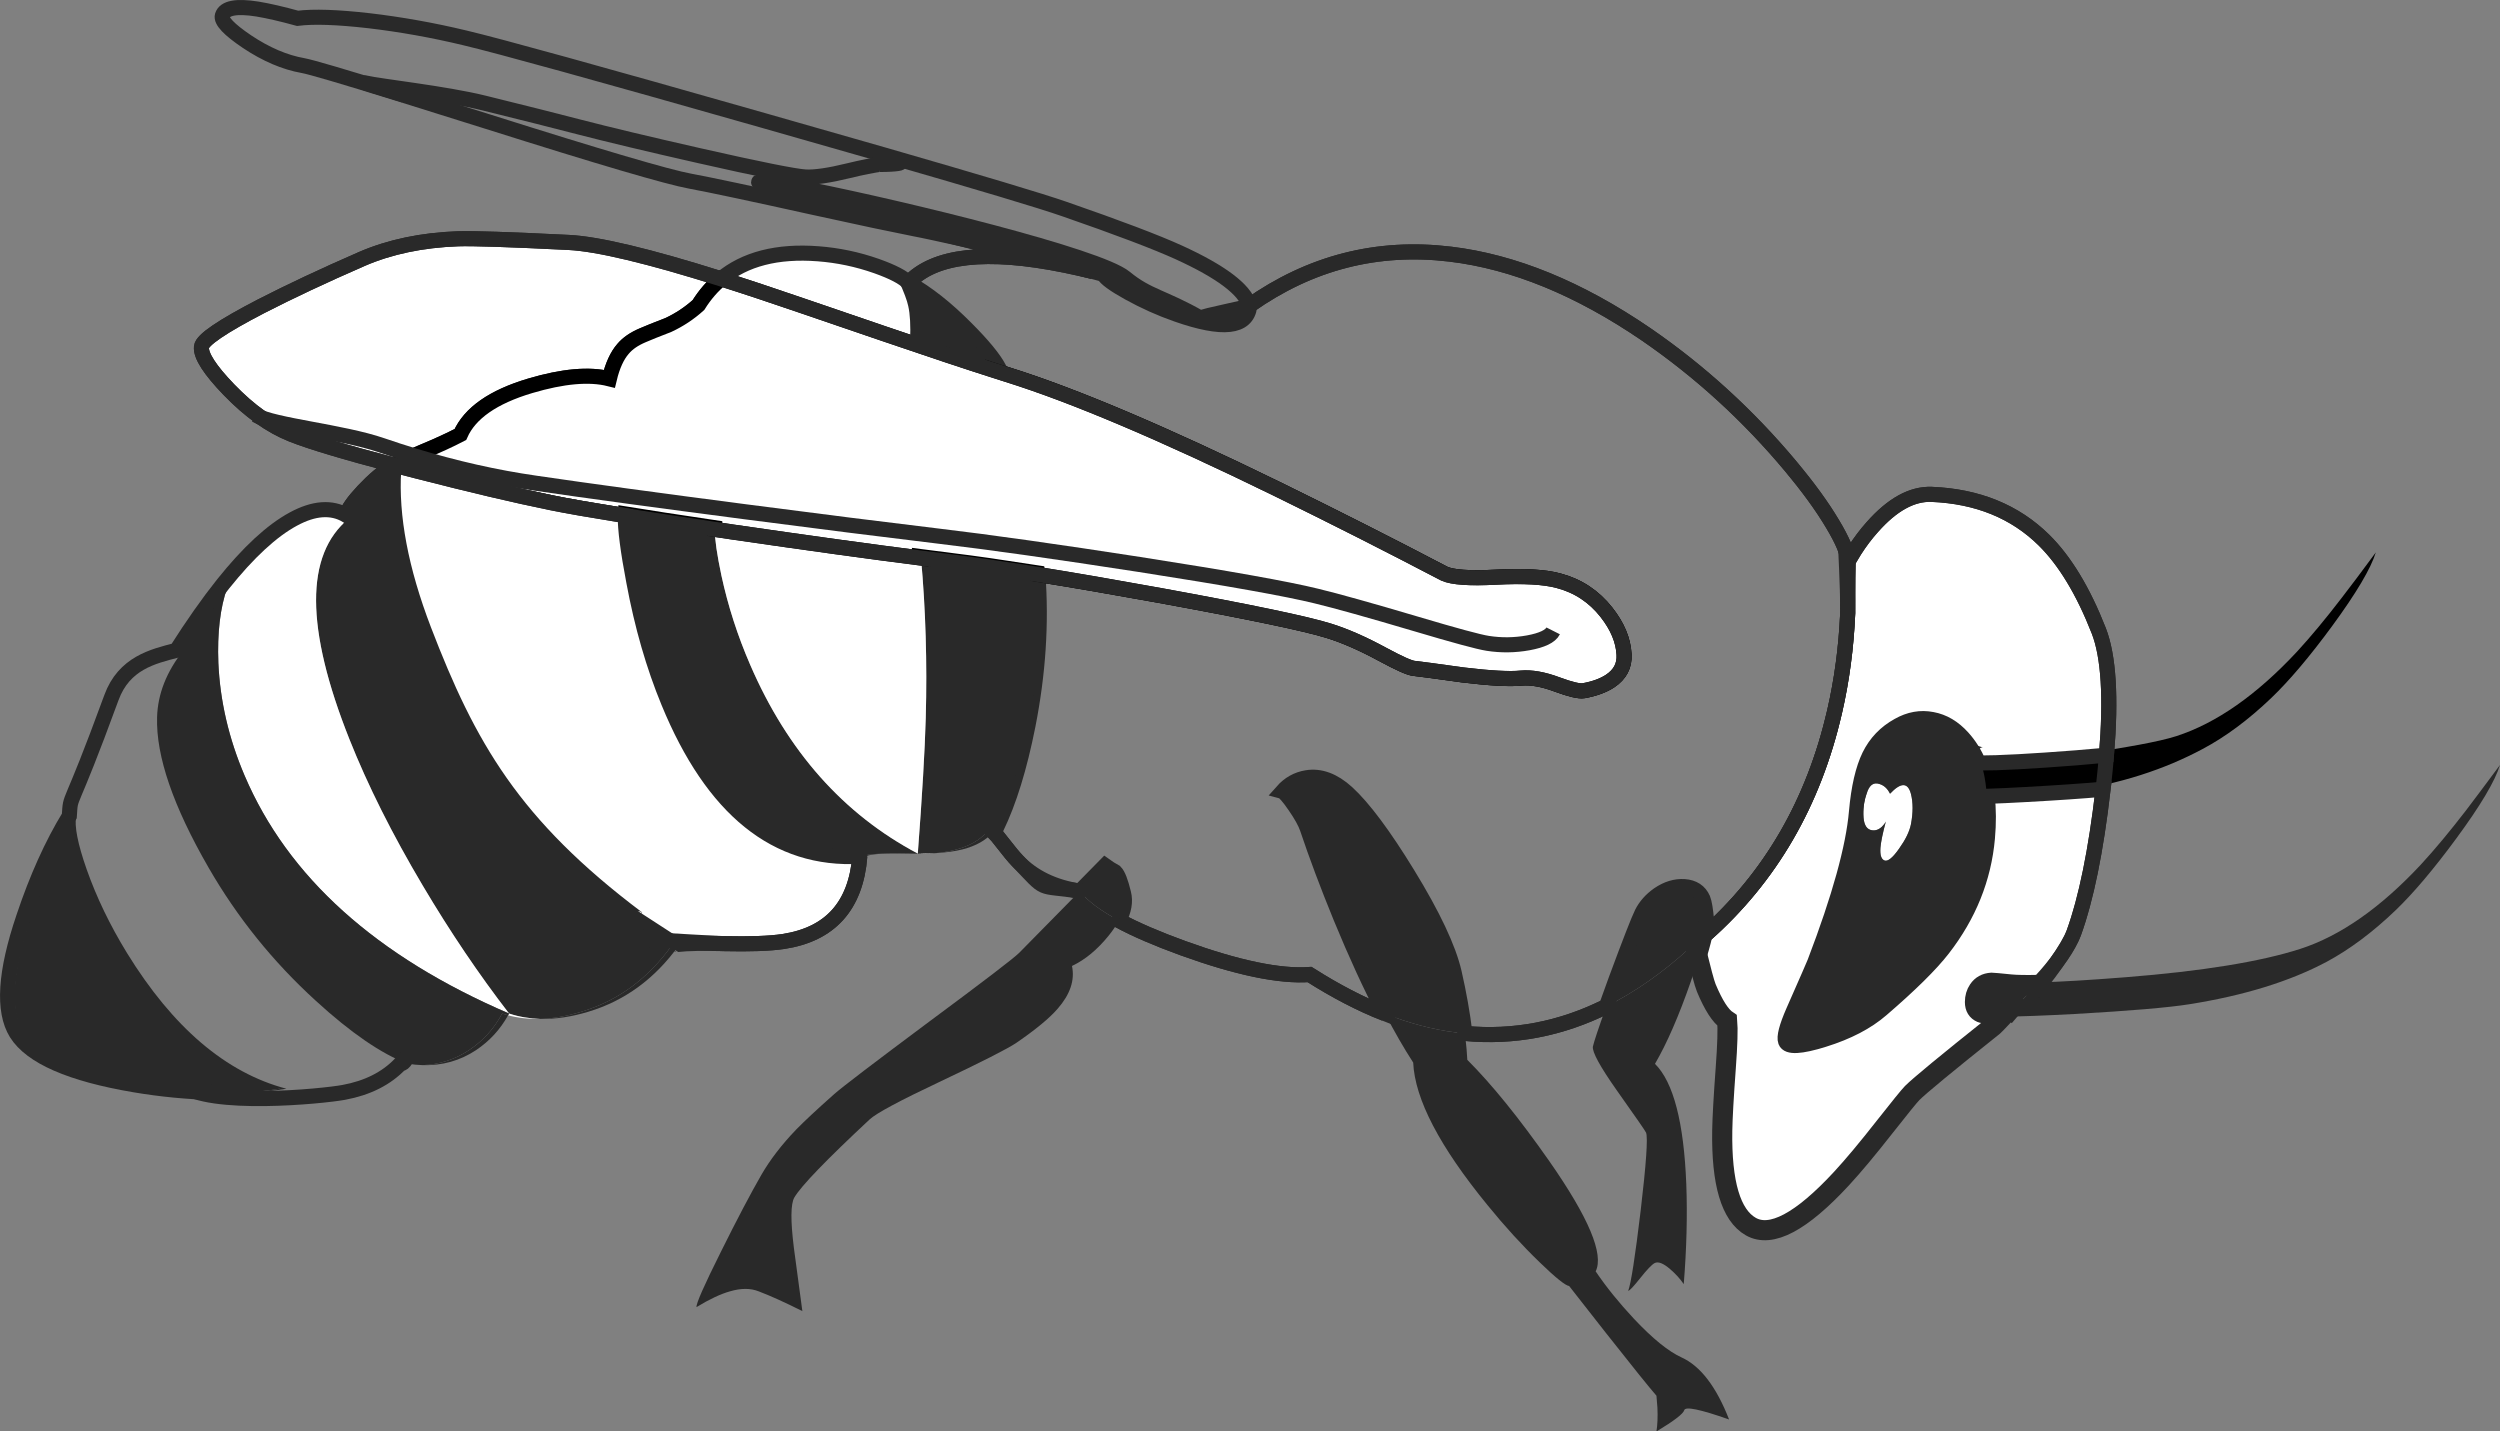 <?xml version="1.0" encoding="utf-8"?>
<!-- Generator: Adobe Illustrator 17.0.1, SVG Export Plug-In . SVG Version: 6.00 Build 0)  -->
<!DOCTYPE svg PUBLIC "-//W3C//DTD SVG 1.1//EN" "http://www.w3.org/Graphics/SVG/1.1/DTD/svg11.dtd">
<svg version="1.1" id="Layer_1" xmlns="http://www.w3.org/2000/svg" xmlns:xlink="http://www.w3.org/1999/xlink" x="0px" y="0px"
	 width="255.502px" height="146.296px" viewBox="3.254 42.865 255.502 146.296"
	 enable-background="new 3.254 42.865 255.502 146.296" xml:space="preserve">
<rect x="3.254" y="42.865" width="255.502" height="146.296" fill="#808080" stroke="none"/>
<g id="XMLID_2_">
	<g>
		<path fill="#292929" d="M254.269,128.584c-2.304,3.132-4.37,5.572-6.196,7.324c-2.34,2.242-4.685,3.991-7.034,5.254
			c-3.752,1.999-8.435,3.449-14.046,4.339c-2.122,0.339-6.02,0.67-11.702,0.994c-3.187,0.17-5.591,0.26-7.211,0.267
			c1.403-1.251,2.612-2.421,3.61-3.501c2.088-0.051,5.009-0.222,8.775-0.52c7.845-0.618,13.805-1.588,17.88-2.9
			c4.1-1.327,8.215-4.206,12.34-8.633c1.411-1.532,2.938-3.368,4.58-5.498c0.894-1.174,2.059-2.731,3.491-4.666
			C258.246,122.708,256.748,125.219,254.269,128.584z"/>
		<g>
			<path d="M225.672,118.1c4.099-1.327,8.21-4.206,12.333-8.629c1.412-1.537,2.935-3.368,4.568-5.498
				c0.902-1.166,2.067-2.716,3.491-4.652c-0.509,1.654-1.999,4.165-4.472,7.538c-2.293,3.121-4.362,5.566-6.198,7.326
				c-2.339,2.241-4.69,3.987-7.048,5.236c-3.739,2.002-8.395,3.616-14.032,4.357c-0.722,0.095-8.88,0.725-3.807,0.438
				c0.021-0.147-4.565,0.541-5.618-1.187s0.216-0.851,0.292-1.821C211.531,120.589,222.143,119.241,225.672,118.1z"/>
		</g>
		<path fill="#FFFFFF" stroke="#292929" stroke-width="1.542" stroke-miterlimit="10" d="M191.456,163.318
			c-4.115,4.449-7.202,6.084-9.268,4.907c-2.035-1.159-3.009-4.44-2.919-9.832c0.02-1.242,0.138-3.361,0.357-6.348
			c0.176-2.392,0.224-4.016,0.148-4.878c-0.684-0.457-1.398-1.564-2.135-3.329c-0.405-0.966-0.738-1.759-1.001-2.383
			c0.401-1.241,0.685-2.237,0.851-3.005c6.694-5.908,11.112-13.528,13.261-22.851c0.743-3.219,1.19-6.579,1.341-10.07
			c0.009-3.077,0.024-4.846,0.047-5.303l0.653-1.09c0.567-0.884,1.17-1.684,1.814-2.402c2.035-2.302,4.055-3.421,6.067-3.344
			c4.691,0.194,8.521,1.755,11.488,4.686c2.14,2.116,4.006,5.207,5.595,9.266c1.007,2.588,1.272,6.819,0.783,12.705
			c-0.988,0.096-2.01,0.18-3.066,0.266c-4.565,0.357-7.897,0.536-9.993,0.536c-0.414-0.989-0.962-1.859-1.643-2.611
			c-0.913-1.008-1.95-1.628-3.115-1.841c-1.174-0.229-2.326-0.024-3.458,0.618c-1.317,0.728-2.3,1.755-2.954,3.083
			c-0.659,1.351-1.102,3.26-1.321,5.728c-0.314,3.643-1.732,8.767-4.258,15.372c-0.043,0.13-0.77,1.798-2.187,5.008
			c-0.705,1.61-0.971,2.641-0.8,3.097c0.228,0.611,1.533,0.548,3.901-0.194c2.449-0.761,4.418-1.789,5.908-3.08
			c2.934-2.525,5.023-4.588,6.263-6.186c2.665-3.44,4.182-7.206,4.552-11.306c0.14-1.561,0.13-2.987-0.022-4.287
			c1.409-0.052,2.216-0.089,3.957-0.185c3.187-0.175,5.818-0.357,7.891-0.542c-0.733,6.312-1.732,11.211-2.996,14.69
			c-0.519,1.412-1.689,3.096-3.505,5.05c-1.312,0.033-2.292,0.02-2.939-0.044c-1.158-0.119-1.809-0.178-1.96-0.178
			c-0.684,0.041-1.198,0.327-1.551,0.849c-0.271,0.4-0.404,0.862-0.404,1.384c0,0.644,0.271,1.087,0.813,1.324
			c0.261,0.112,1.075,0.169,2.43,0.166c-0.353,0.314-0.719,0.635-1.093,0.96c-4.772,3.805-7.539,6.089-8.305,6.851
			c-0.279,0.285-1.228,1.445-2.835,3.49C194.123,160.263,192.663,162.012,191.456,163.318z"/>
		<path fill="#292929" d="M208.75,143.216c0.647,0.064,1.627,0.077,2.939,0.044c-0.998,1.082-2.207,2.25-3.61,3.501
			c-1.355,0.003-2.169-0.053-2.43-0.166c-0.542-0.238-0.813-0.681-0.813-1.324c0-0.522,0.133-0.984,0.404-1.384
			c0.353-0.522,0.867-0.808,1.551-0.849C206.941,143.04,207.592,143.097,208.75,143.216z"/>
		<path fill="#FFFFFF" d="M198.553,123.998c0.227,0.879,0.227,1.922,0,3.116c-0.151,0.741-0.556,1.569-1.209,2.483
			c-0.662,0.947-1.166,1.345-1.498,1.208c-0.327-0.133-0.461-0.561-0.409-1.289c0.043-0.581,0.228-1.476,0.553-2.693
			c-0.095,0.195-0.234,0.371-0.407,0.537c-0.36,0.339-0.748,0.443-1.159,0.324c-0.467-0.138-0.714-0.661-0.734-1.565
			c-0.022-0.827,0.125-1.636,0.438-2.429c0.262-0.645,0.663-0.877,1.195-0.705c0.476,0.143,0.84,0.476,1.093,0.999
			C197.525,122.808,198.238,122.813,198.553,123.998z"/>
		<path fill="#292929" d="M194.127,123.69c-0.313,0.793-0.46,1.602-0.438,2.429c0.021,0.904,0.267,1.427,0.734,1.565
			c0.411,0.119,0.799,0.014,1.159-0.324c0.173-0.166,0.313-0.341,0.407-0.537c-0.325,1.217-0.51,2.111-0.553,2.693
			c-0.051,0.728,0.082,1.157,0.409,1.289c0.332,0.137,0.836-0.261,1.498-1.208c0.653-0.913,1.057-1.741,1.209-2.483
			c0.227-1.195,0.227-2.236,0-3.116c-0.315-1.185-1.027-1.19-2.137-0.014c-0.253-0.523-0.618-0.857-1.093-0.999
			C194.79,122.813,194.389,123.045,194.127,123.69z M192.987,125.825c0.219-2.469,0.663-4.376,1.321-5.728
			c0.654-1.327,1.637-2.355,2.954-3.083c1.133-0.642,2.285-0.846,3.458-0.618c1.165,0.214,2.203,0.833,3.115,1.841
			c0.681,0.752,2.139,0.998,2.044,1.009c-0.686,0.034-0.402,1.078-0.402,1.602c0,0.638,0.402-1.003,0.866,3.401
			c0.151,1.3,0.161,2.726,0.022,4.287c-0.369,4.1-1.887,7.866-4.552,11.306c-1.24,1.598-3.329,3.661-6.263,6.186
			c-1.49,1.29-3.459,2.319-5.908,3.08c-2.368,0.743-3.673,0.805-3.901,0.194c-0.171-0.456,0.096-1.486,0.8-3.097
			c1.417-3.209,2.144-4.878,2.187-5.008C191.255,134.591,192.673,129.468,192.987,125.825z"/>
		<path fill="#292929" d="M177.671,137.003c0.028,0.304-0.028,0.785-0.182,1.446c-0.509,0.456-1.032,0.894-1.569,1.326
			c-2.768,2.522-5.598,4.5-8.499,5.939c0.285-0.792,0.613-1.697,0.978-2.709c1.426-3.849,2.312-6.121,2.659-6.822
			c0.371-0.736,0.937-1.374,1.699-1.906c0.861-0.586,1.736-0.853,2.625-0.799c0.937,0.066,1.574,0.484,1.912,1.255
			C177.448,135.105,177.571,135.86,177.671,137.003z"/>
		<path fill="#292929" d="M177.49,138.448c-0.167,0.767-0.45,1.763-0.851,3.005c-0.47-1.113-0.707-1.674-0.718-1.678
			C176.457,139.342,176.981,138.904,177.49,138.448z"/>
		<path fill="#292929" d="M175.92,139.775c0.01,0.004,0.248,0.566,0.718,1.678c-0.175,0.535-0.37,1.108-0.583,1.734
			c-1.218,3.499-2.436,6.302-3.66,8.405c1.885,1.869,2.951,5.973,3.2,12.314c0.118,3.143,0.034,6.543-0.26,10.198
			c-0.371-0.541-0.834-1.056-1.389-1.531c-0.695-0.598-1.222-0.804-1.579-0.623c-0.285,0.143-0.785,0.664-1.503,1.569
			c-0.676,0.846-1.075,1.27-1.208,1.27c0.285-0.728,0.707-3.457,1.275-8.192c0.566-4.803,0.752-7.468,0.551-7.976
			c-0.052-0.142-1.042-1.569-2.97-4.29c-1.74-2.468-2.557-3.971-2.463-4.507c0.104-0.478,0.561-1.85,1.371-4.109
			C170.322,144.275,173.152,142.297,175.92,139.775z"/>
		<path fill="none" stroke="#292929" stroke-width="1.542" stroke-miterlimit="10" d="M96.105,71.771
			c2.647-2.826,7.978-3.425,16.007-1.794c0.88,0.181,1.826,0.391,2.844,0.638c0.385,0.105,0.742,0.199,1.071,0.29
			c0.21,0.413,1.064,1.042,2.577,1.88c1.589,0.879,3.234,1.622,4.947,2.217c4.666,1.631,7.138,1.36,7.42-0.813
			c-0.008-0.034-0.02-0.063-0.028-0.097c6.236-4.399,13.079-6.149,20.524-5.255c6.502,0.78,13.18,3.52,20.035,8.204
			c5.493,3.777,10.412,8.267,14.765,13.475c1.782,2.137,3.209,4.096,4.277,5.893c1.03,1.717,1.564,2.992,1.596,3.815
			c-0.023,0.456-0.038,2.226-0.047,5.303c-0.15,3.492-0.597,6.851-1.341,10.07c-2.15,9.322-6.568,16.943-13.261,22.851
			c0.153-0.662,0.21-1.141,0.182-1.446c-0.101-1.141-0.224-1.898-0.376-2.269c-0.337-0.771-0.975-1.189-1.912-1.255
			c-0.889-0.054-1.764,0.213-2.625,0.799c-0.762,0.533-1.327,1.17-1.699,1.906c-0.348,0.701-1.233,2.974-2.659,6.822
			c-0.365,1.012-0.693,1.918-0.978,2.709c-4.648,2.314-9.468,3.236-14.453,2.769c-0.246-2.021-0.613-4.091-1.098-6.212
			c-0.574-2.494-2.162-5.861-4.759-10.097c-2.451-3.997-4.51-6.755-6.185-8.292c-1.372-1.25-2.751-1.759-4.129-1.531
			c-0.98,0.162-1.812,0.628-2.497,1.404c0.219,0.062,0.646,0.557,1.289,1.485c0.652,0.946,1.075,1.71,1.273,2.3
			c0.914,2.727,2.054,5.771,3.425,9.12c1.531,3.718,3.035,6.992,4.514,9.805c-2.498-0.981-5.066-2.319-7.711-4.001
			c-3.059,0.22-7.383-0.683-12.97-2.705c-2.64-0.96-4.813-1.896-6.521-2.819c0.534-1.018,0.695-1.941,0.481-2.777
			c-0.281-1.167-0.561-1.894-0.848-2.184c-0.38-0.209-0.728-0.429-1.042-0.656l-2.573,2.617l-0.006-0.004
			c-2.668-0.403-4.795-1.438-6.383-3.103c-0.345-0.358-0.87-0.99-1.564-1.888c-0.333-0.447-0.632-0.799-0.895-1.055
			c0.114-0.127,0.214-0.261,0.308-0.402c1.304-2.686,2.378-6.176,3.232-10.474c1.05-5.327,1.383-10.473,1.012-15.443
			c3.629,0.585,7.772,1.299,12.43,2.145c9.246,1.689,15.02,2.897,17.328,3.625c1.641,0.509,3.462,1.313,5.465,2.398
			c1.689,0.913,2.759,1.393,3.214,1.435c0.524,0.053,2.188,0.277,4.994,0.67c2.806,0.339,4.791,0.443,5.956,0.324
			c1.031-0.096,2.257,0.118,3.686,0.652c1.359,0.503,2.257,0.714,2.706,0.638c1.124-0.206,2.022-0.538,2.71-0.993
			c1.01-0.676,1.484-1.579,1.418-2.706c-0.075-1.451-0.675-2.882-1.794-4.308c-1.283-1.632-2.913-2.706-4.893-3.231
			c-1.445-0.395-3.599-0.514-6.464-0.362c-2.63,0.134-4.367,0.015-5.203-0.357c-5.572-2.916-11.284-5.808-17.148-8.681
			c-11.573-5.655-20.743-9.546-27.507-11.662c-0.395-0.124-0.808-0.257-1.237-0.395l0.077-0.248c0.104,0.034,0.209,0.067,0.308,0.1
			l-0.014-0.113c-0.534-1.009-1.649-2.364-3.344-4.063C99.987,74.392,98.018,72.836,96.105,71.771z"/>
		<path fill="#292929" d="M152.969,148.484c-0.332-0.029-0.664-0.066-0.998-0.11c-2.315-0.297-4.704-0.929-7.168-1.907
			c-1.479-2.813-2.982-6.087-4.514-9.805c-1.371-3.349-2.511-6.393-3.425-9.12c-0.198-0.59-0.621-1.354-1.273-2.3
			c-0.644-0.929-1.07-1.423-1.289-1.485c0.685-0.775,1.517-1.241,2.497-1.404c1.379-0.228,2.758,0.28,4.129,1.531
			c1.675,1.537,3.734,4.295,6.185,8.292c2.596,4.236,4.185,7.605,4.759,10.097C152.356,144.393,152.723,146.464,152.969,148.484z"/>
		<path fill="#292929" d="M151.971,148.373c0.334,0.044,0.665,0.081,0.998,0.11c0.011,0.07,0.021,0.142,0.029,0.215
			c0.119,1.047,0.191,1.873,0.216,2.482c2.519,2.521,5.316,5.975,8.384,10.361c4.025,5.763,5.598,9.518,4.734,11.258
			c1.084,1.606,2.398,3.229,3.927,4.862c1.895,2.011,3.51,3.322,4.848,3.932c1.935,0.88,3.558,2.997,4.861,6.345
			c-2.958-1.042-4.483-1.358-4.585-0.947c-0.096,0.362-1.042,1.087-2.839,2.17c0.107-0.676,0.142-1.483,0.099-2.431l-0.099-1.222
			c-0.729-0.835-2.436-2.959-5.122-6.363l-3.801-4.849c-0.379-0.042-1.38-0.844-3-2.412c-1.794-1.731-3.569-3.67-5.319-5.825
			c-4.909-5.993-7.45-10.859-7.619-14.6c-0.953-1.469-1.906-3.132-2.878-4.993C147.266,147.445,149.656,148.076,151.971,148.373z"/>
		<path fill="#292929" d="M118.082,134.163c0.214,0.836,0.051,1.759-0.481,2.777c-1.907-1.022-3.234-2.026-3.98-3l2.573-2.617
			c0.314,0.227,0.661,0.447,1.042,0.656C117.521,132.269,117.802,132.996,118.082,134.163z"/>
		<path fill="#292929" d="M113.62,133.94c0.747,0.975,2.073,1.978,3.98,3c-0.257,0.494-0.604,1.008-1.036,1.544
			c-1.161,1.438-2.413,2.47-3.753,3.103c0.308,1.447-0.181,2.902-1.465,4.371c-0.836,0.971-2.24,2.125-4.209,3.478
			c-0.895,0.608-3.524,1.945-7.895,4.014c-4.059,1.914-6.427,3.189-7.102,3.813c-4.448,4.148-7.015,6.809-7.702,7.983
			c-0.38,0.652-0.395,2.37-0.047,5.158c0.196,1.506,0.486,3.662,0.866,6.457c-1.807-0.906-3.297-1.579-4.471-2.022
			c-0.827-0.329-1.798-0.329-2.921,0c-0.965,0.271-2.111,0.808-3.424,1.613c-0.067-0.316,0.771-2.214,2.511-5.694
			c1.622-3.263,2.991-5.869,4.11-7.815c0.894-1.548,2.078-3.09,3.558-4.632c0.817-0.837,2.106-2.043,3.866-3.605
			c0.795-0.71,4.049-3.191,9.757-7.446c5.56-4.118,8.613-6.458,9.169-7.01L113.62,133.94z"/>
		<path fill="#292929" d="M99.958,100.225c2.608,0.319,5.727,0.765,9.366,1.346c0.371,4.971,0.039,10.116-1.012,15.443
			c-0.853,4.297-1.928,7.788-3.232,10.474c-0.095,0.14-0.194,0.275-0.308,0.402c-0.147-0.149-0.285-0.261-0.408-0.349
			c-0.966,1.431-2.836,2.276-5.608,2.525c-0.015,0-0.028,0-0.043,0c-0.499,0.028-1.035,0.044-1.607,0.048c-0.013,0-0.024,0-0.037,0
			l-0.014-0.013c0.446-5.874,0.719-10.494,0.813-13.852c0.151-5.675-0.01-11.121-0.485-16.347
			C98.275,100.015,99.132,100.124,99.958,100.225z"/>
		<path fill="#292929" d="M104.771,127.889c-0.723,0.841-1.774,1.436-3.153,1.787c-0.76,0.196-1.716,0.325-2.863,0.39
			c2.772-0.249,4.642-1.093,5.608-2.525C104.487,127.627,104.624,127.74,104.771,127.889z"/>
		<path fill="#FFFFFF" d="M100.657,100.177c2.079,0.253,4.96,0.666,8.648,1.242l0.014,0.081c0,0.024,0.004,0.047,0.004,0.071
			c-3.639-0.58-6.759-1.027-9.366-1.346c-0.827-0.101-1.683-0.21-2.577-0.324c0-0.005,0-0.014,0-0.02l-0.02-0.129L100.657,100.177z"
			/>
		<path fill="#FFFFFF" d="M98.712,130.065c-0.308,0.035-0.627,0.053-0.96,0.068c-0.22-0.005-0.438-0.015-0.648-0.021
			C97.677,130.109,98.213,130.094,98.712,130.065z"/>
		<path fill="#292929" d="M97.053,130.101l0.014,0.013c-3.117-0.09-5.094,0-5.936,0.264v0.002
			c-8.523,0.475-15.04-4.775-19.55-15.748c-1.531-3.71-2.716-7.82-3.553-12.334c-0.599-3.134-0.885-5.379-0.87-6.73
			c2.545,0.405,5.589,0.87,9.142,1.398c0.004,1.022,0.233,2.597,0.685,4.728c0.676,3.11,1.65,6.146,2.935,9.104
			C83.739,119.641,89.448,126.077,97.053,130.101z"/>
		<path fill="#FFFFFF" d="M86.869,68.803c2.035,0.153,4.029,0.572,5.974,1.257c1.684,0.599,2.774,1.17,3.262,1.713
			c0.51,1.132,0.829,1.978,0.948,2.545c0.186,0.817,0.252,1.993,0.194,3.524l-0.013,0.08c3.071,1.038,5.679,1.903,7.829,2.592
			l-0.077,0.248c-3.005-0.956-6.826-2.23-11.471-3.82c-6.912-2.368-11.122-3.806-12.63-4.304c-1.374-0.457-2.687-0.88-3.933-1.274
			C79.387,69.335,82.694,68.485,86.869,68.803z"/>
		<path fill="#292929" d="M91.131,130.378c0.842-0.264,2.819-0.355,5.936-0.264c-1.39-0.021-2.394-0.023-3.001-0.013
			c-1.009,0.009-1.751,0.086-2.217,0.229c-0.243,0.023-0.479,0.041-0.718,0.05C91.131,130.38,91.131,130.378,91.131,130.378z"/>
		<path fill="#FFFFFF" d="M76.3,96.966c0.604,0.09,1.222,0.181,1.861,0.277c7.581,1.103,13.983,1.993,19.22,2.658
			c0.475,5.227,0.638,10.673,0.485,16.347c-0.095,3.357-0.367,7.977-0.813,13.852c-7.605-4.024-13.314-10.46-17.134-19.302
			c-1.284-2.958-2.259-5.994-2.935-9.104C76.534,99.563,76.304,97.989,76.3,96.966z"/>
		<path fill="#292929" d="M72.518,139.39c-0.227,0.024-0.424,0.057-0.594,0.088c-2.435,3.406-5.522,5.672-9.267,6.791
			c-1.469,0.446-2.863,0.69-4.179,0.727c-1.123-0.03-2.189-0.208-3.193-0.546c-3.067-3.972-6.008-8.321-8.813-13.053
			c-3.145-5.299-5.64-10.289-7.506-14.978c-4.519-11.359-4.542-18.875-0.082-22.541c0.149-0.123,0.3-0.239,0.458-0.353
			c0.134-0.508,0.638-1.254,1.518-2.23c0.871-0.971,1.745-1.764,2.629-2.383c-0.294,4.742,0.734,10.18,3.083,16.315
			C51.124,119.099,59.776,129.816,72.518,139.39z"/>
		<path fill="#FFFFFF" d="M67.163,95.396c2.217,0.361,5.265,0.828,9.137,1.404c0,0.052,0,0.109,0,0.167
			c-3.554-0.529-6.597-0.993-9.142-1.398C67.158,95.51,67.158,95.453,67.163,95.396z"/>
		<path fill="#FFFFFF" stroke="#292929" stroke-width="1.542" stroke-miterlimit="10" d="M45.539,89.438
			c-0.742,0.332-1.398,0.66-1.96,0.975c-5.095-1.337-8.59-2.388-10.482-3.14c-2.18-0.86-4.324-2.387-6.446-4.584
			c-1.96-2.036-2.897-3.492-2.806-4.371c0.062-0.699,2.093-2.078,6.084-4.148c2.94-1.507,6.364-3.121,10.279-4.828
			c2.881-1.25,6.169-1.94,9.855-2.073c1.468-0.052,5.246,0.071,11.34,0.375c2.968,0.152,8.152,1.389,15.548,3.72
			c-0.889,0.737-1.661,1.631-2.316,2.678c-0.929,0.837-1.956,1.518-3.083,2.041c-1.208,0.467-2.075,0.813-2.596,1.042
			c-0.88,0.37-1.556,0.832-2.023,1.389c-0.608,0.694-1.079,1.717-1.403,3.067c-2.054-0.514-4.756-0.276-8.095,0.718
			c-3.781,1.128-6.16,2.787-7.13,4.975c-1.043,0.543-2.307,1.128-3.801,1.747C46.168,89.161,45.844,89.299,45.539,89.438z"/>
		<path fill="#292929" d="M63.376,146.268c-1.74,0.526-3.376,0.768-4.898,0.727c1.316-0.037,2.71-0.281,4.179-0.727
			c3.745-1.119,6.832-3.384,9.267-6.791c0.171-0.032,0.367-0.064,0.594-0.088c0,0,0,0,0.004,0c0.038,0.028,0.082,0.062,0.12,0.088
			C70.197,142.884,67.106,145.15,63.376,146.268z"/>
		<path fill="#FFFFFF" d="M58.478,146.995c-1.157,0.031-2.256-0.086-3.299-0.366c0.039-0.062,0.073-0.119,0.106-0.18
			C56.289,146.788,57.356,146.965,58.478,146.995z"/>
		<path fill="#292929" d="M51.909,150.188c-1.636,1.084-3.458,1.597-5.471,1.535c1.734-0.066,3.316-0.579,4.754-1.535
			c1.447-0.962,2.573-2.207,3.377-3.739c0.201,0.064,0.406,0.126,0.613,0.18C54.378,148.079,53.288,149.263,51.909,150.188z"/>
		<path fill="#FFFFFF" stroke="#000000" stroke-width="1.542" stroke-miterlimit="10" d="M59.557,94.235
			c-3.62-0.736-8.228-1.826-13.819-3.263c-0.751-0.19-1.468-0.38-2.159-0.56c0.561-0.315,1.217-0.643,1.96-0.975
			c0.304-0.139,0.628-0.277,0.966-0.418c1.494-0.619,2.759-1.204,3.801-1.747c0.969-2.188,3.348-3.848,7.13-4.975
			c3.34-0.993,6.041-1.232,8.095-0.718c0.324-1.35,0.795-2.374,1.403-3.067c0.467-0.557,1.142-1.018,2.023-1.389
			c0.522-0.229,1.388-0.576,2.596-1.042c1.127-0.523,2.154-1.203,3.083-2.041c0.656-1.046,1.426-1.94,2.316-2.678
			c1.246,0.394,2.558,0.817,3.933,1.274c1.508,0.499,5.718,1.936,12.63,4.304c4.646,1.589,8.466,2.864,11.471,3.82
			c0.429,0.138,0.842,0.27,1.237,0.395c6.765,2.116,15.934,6.007,27.507,11.662c5.864,2.873,11.576,5.764,17.148,8.681
			c0.835,0.371,2.573,0.49,5.203,0.357c2.865-0.152,5.019-0.033,6.464,0.362c1.98,0.524,3.61,1.598,4.893,3.231
			c1.12,1.426,1.719,2.859,1.794,4.308c0.066,1.128-0.407,2.032-1.418,2.706c-0.689,0.456-1.587,0.789-2.71,0.993
			c-0.449,0.076-1.347-0.134-2.706-0.638c-1.429-0.534-2.655-0.748-3.686-0.652c-1.165,0.118-3.15,0.014-5.956-0.324
			c-2.806-0.394-4.471-0.617-4.994-0.67c-0.456-0.042-1.525-0.522-3.214-1.435c-2.003-1.085-3.825-1.889-5.465-2.398
			c-2.307-0.728-8.081-1.936-17.328-3.625c-4.658-0.846-8.801-1.56-12.43-2.145c0-0.024-0.004-0.047-0.004-0.071l-0.014-0.081
			c-3.687-0.575-6.569-0.989-8.648-1.242l-3.296-0.424l0.02,0.129c0,0.005,0,0.014,0,0.02c-5.237-0.666-11.639-1.555-19.22-2.658
			c-0.64-0.096-1.257-0.186-1.861-0.277c0-0.057,0-0.114,0-0.167c-3.872-0.576-6.92-1.043-9.137-1.404
			c-0.004,0.057-0.004,0.114-0.004,0.172C63.684,95.007,61.151,94.564,59.557,94.235z"/>
		<path fill="#FFFFFF" stroke="#292929" stroke-width="1.542" stroke-miterlimit="10" d="M40.859,93.295
			c-0.88,0.976-1.384,1.722-1.518,2.23c-0.157,0.114-0.308,0.229-0.458,0.353l-0.242-0.353c0.142-0.576,0.728-1.412,1.759-2.511
			c1.056-1.118,2.036-1.94,2.941-2.464c0.075-0.043,0.156-0.09,0.236-0.138c0.69,0.181,1.408,0.371,2.159,0.56
			c5.591,1.436,10.198,2.526,13.819,3.263c1.593,0.328,4.127,0.771,7.601,1.332c-0.015,1.351,0.27,3.596,0.87,6.73
			c0.837,4.514,2.022,8.624,3.553,12.334c4.509,10.973,11.027,16.223,19.55,15.748c-0.414,5.075-3.025,7.982-7.835,8.709
			c-1.359,0.206-3.391,0.278-6.103,0.215c-2.112-0.052-3.667-0.029-4.67,0.086c-0.004,0-4.1-2.659-4.1-2.659
			c-12.742-9.573-17.299-17.632-21.853-29.505c-2.349-6.136-3.376-11.573-3.083-16.315C42.604,91.529,41.73,92.324,40.859,93.295z"
			/>
		<path fill="#FFFFFF" d="M33.224,95.92c2.099-1.141,3.905-1.275,5.418-0.395l0.242,0.353c-4.46,3.667-4.437,11.182,0.082,22.541
			c1.865,4.689,4.361,9.68,7.506,14.978c2.806,4.733,5.746,9.081,8.813,13.053c-13.6-5.843-22.607-13.951-27.036-24.326
			c-1.612-3.776-2.503-7.61-2.678-11.506c-0.119-3.077,0.185-5.651,0.914-7.714l-0.439-0.348
			C28.639,99.316,31.032,97.104,33.224,95.92z"/>
		<path fill="#292929" d="M31.808,154.134c0.084,0.03,0.171,0.053,0.256,0.076c-1.435,0.233-3.168,0.34-5.183,0.328
			C28.81,154.525,30.456,154.385,31.808,154.134z"/>
		<path fill="#292929" d="M26.486,102.903c-0.728,2.064-1.032,4.637-0.914,7.714c0.175,3.896,1.065,7.73,2.678,11.506
			c4.429,10.374,13.436,18.484,27.036,24.326c-0.032,0.061-0.067,0.118-0.106,0.18c-0.208-0.053-0.412-0.115-0.613-0.18
			c-0.803,1.532-1.93,2.776-3.377,3.739c-1.438,0.956-3.02,1.469-4.754,1.535c-0.503-0.015-1.017-0.066-1.545-0.151
			c-2.668-1.013-5.793-3.158-9.383-6.446c-4.363-3.981-8.006-8.505-10.93-13.576c-3.634-6.297-5.389-11.423-5.271-15.382
			c0.067-2.381,0.966-4.661,2.693-6.839C23.522,106.917,25.02,104.772,26.486,102.903z"/>
		<path fill="#292929" d="M11.037,126.251c-0.194,1.043,0.161,2.864,1.075,5.464c1.004,2.85,2.372,5.693,4.114,8.536
			c4.698,7.635,10.13,12.26,16.3,13.883c-0.151,0.03-0.304,0.06-0.462,0.076c-0.085-0.023-0.172-0.046-0.256-0.076
			c-1.351,0.251-2.998,0.391-4.927,0.405c-0.32,0-0.648-0.009-0.98-0.014c-2.755-0.068-5.47-0.329-8.157-0.784
			c-6.57-1.111-10.607-2.871-12.106-5.287c-1.404-2.275-1.161-6.221,0.731-11.842C7.705,132.616,9.262,129.163,11.037,126.251z"/>
		<path fill="#292929" d="M95.129,71.593c6.247,3.481,5.351,4.105,5.907,4.666c1.695,1.698,2.811,3.054,3.344,4.062l0.015,0.114
			c-0.1-0.033-0.205-0.066-0.308-0.1c-2.15-0.689-4.758-1.555-7.83-2.592l0.013-0.081c0.059-1.531-0.008-2.705-0.194-3.524
			C95.957,73.573,95.638,72.726,95.129,71.593z"/>
	</g>
	<g>
		<path fill="none" stroke="#292929" stroke-width="1.542" stroke-miterlimit="10" d="M130.943,74.091
			c-0.494-1.649-2.897-3.457-7.197-5.422c-2.339-1.066-6.24-2.544-11.702-4.437c-2.416-0.842-8.609-2.697-18.588-5.574
			c-3.586-1.031-7.664-2.198-12.229-3.496c-16.762-4.776-26.927-7.588-30.495-8.434c-3.277-0.785-6.525-1.364-9.759-1.745
			c-3.24-0.371-5.675-0.451-7.307-0.247c-1.612-0.443-2.983-0.762-4.114-0.948c-2.141-0.337-3.335-0.113-3.573,0.671
			c-0.161,0.534,0.676,1.417,2.513,2.658c1.96,1.308,3.866,2.121,5.726,2.45c0.799,0.143,4.056,1.098,9.783,2.877
			c2.555,0.791,5.604,1.746,9.142,2.864c11.488,3.634,18.37,5.655,20.644,6.07c2.053,0.38,6.25,1.274,12.594,2.678
			c19.502,4.306,15.237,2.737,9.722,2.022c-1.055-0.137,4.363,0.87,9.919,2.25c3.818,0.951,6.797,1.717,8.932,2.288"/>
		<path fill="none" stroke="#292929" stroke-width="1.542" stroke-miterlimit="10" d="M210.584,144.84
			c1.816-1.955,4.091-5.216,4.61-6.628c1.265-3.479,2.263-8.377,2.996-14.69c0.021-0.147,0.034-0.289,0.053-0.438
			c0.118-1.055,0.218-2.068,0.293-3.038c0.49-5.886,0.225-10.117-0.783-12.705c-1.59-4.058-3.455-7.149-5.595-9.266
			c-2.967-2.931-6.796-4.49-11.488-4.686c-2.011-0.077-4.032,1.042-6.067,3.344c-0.644,0.718-1.247,1.518-1.814,2.402l-0.653,1.09
			c-0.032-0.824-0.566-2.099-1.596-3.815c-1.067-1.798-2.495-3.757-4.277-5.893c-4.353-5.208-9.273-9.699-14.765-13.475
			c-6.854-4.685-13.533-7.425-20.035-8.204c-7.445-0.895-14.288,0.857-20.524,5.255c-0.375,0.262-4.619,1.006-4.986,1.286
			c-3.856-2.204-5.371-2.204-7.712-4.132c-5.433-4.475-79.365-19.301-3.289-0.632c-1.018-0.247-1.964-0.457-2.844-0.638
			c-8.029-1.631-13.36-1.031-16.007,1.794c-0.488-0.543-1.578-1.113-3.262-1.713c-1.945-0.685-3.939-1.103-5.974-1.257
			c-4.176-0.318-7.482,0.533-9.918,2.56"/>
		<path fill="none" stroke="#292929" stroke-width="2.057" stroke-miterlimit="10" d="M175.867,137.238
			c0.261,0.623,1.367,5.633,1.772,6.598c0.736,1.766,1.451,2.873,2.135,3.329c0.076,0.862,0.028,2.486-0.148,4.878
			c-0.219,2.987-0.337,5.106-0.357,6.348c-0.089,5.392,0.883,8.674,2.919,9.832c2.066,1.177,5.153-0.458,9.268-4.907
			c1.208-1.307,2.668-3.056,4.391-5.254c1.606-2.044,2.555-3.204,2.835-3.49c0.766-0.762,3.534-3.047,8.305-6.851
			c0.374-0.324,3.851-4.149,1.093-0.96"/>
		<path fill="none" stroke="#292929" stroke-width="1.542" stroke-miterlimit="10" d="M152.969,148.484
			c4.985,0.467,9.805-0.456,14.453-2.769"/>
		<path fill="none" stroke="#292929" stroke-width="1.542" stroke-miterlimit="10" d="M117.6,136.94
			c1.708,0.923,3.882,1.86,6.521,2.819c5.589,2.023,9.912,2.925,12.97,2.705c2.645,1.682,5.213,3.02,7.711,4.001"/>
		<path fill="none" stroke="#292929" stroke-width="1.542" stroke-miterlimit="10" d="M104.771,127.889
			c0.262,0.257,0.561,0.608,0.895,1.055c0.695,0.899,1.218,1.531,1.564,1.888c3.144,3.294,1.919,2.43,6.383,3.103l0.006,0.004"/>
		<path fill="none" stroke="#292929" stroke-width="1.542" stroke-miterlimit="10" d="M61.329,138.506
			c1.004-0.114,13.753,0.745,15.865,0.797c2.712,0.063,4.742-0.009,6.103-0.215c4.809-0.727,7.421-3.634,7.835-8.709"/>
		<path fill="none" stroke="#292929" stroke-width="1.542" stroke-miterlimit="10" d="M21.798,153.71
			c2.835,2.335,14.367,1.205,16.568,0.801c2.445-0.448,4.387-1.426,5.822-2.939c0.775,0.126,1.214-2.899,1.936-2.932"/>
		<path fill="none" stroke="#292929" stroke-width="1.542" stroke-miterlimit="10" d="M43.58,90.411
			c-0.08,0.047-0.161,0.095-0.236,0.138c-0.904,0.523-1.885,1.346-2.941,2.464c-1.031,1.099-1.617,1.935-1.759,2.511
			c-1.513-0.88-3.32-0.747-5.418,0.395c-2.193,1.185-4.585,3.396-7.177,6.635c-1.518,1.903-3.106,4.161-4.766,6.773
			c-2.392,0.623-5.349,1.302-6.64,4.831c-4.443,12.154-4.142,9.618-4.304,12.092c-1.775,2.911-3.332,6.364-4.667,10.361
			c-1.906,5.621-2.154,9.568-0.751,11.842c1.513,2.416,5.552,4.177,12.12,5.287c2.688,0.453,5.402,0.715,8.143,0.784
			c0.589,0.014,1.157,0.02,1.699,0.014"/>
		<path fill="none" stroke="#292929" stroke-width="1.542" stroke-miterlimit="10" d="M191.877,98.374
			c-0.024,0.457,0.224,4.076,0.215,7.154c-0.15,3.492-0.597,6.851-1.341,10.07c-2.15,9.322-6.568,16.943-13.261,22.851"/>
		<path fill="none" stroke="#292929" stroke-width="1.542" stroke-miterlimit="10" d="M109.325,101.571
			c3.629,0.585,7.772,1.299,12.43,2.145c9.246,1.689,15.02,2.897,17.328,3.625c1.641,0.509,3.462,1.313,5.465,2.398
			c1.689,0.913,2.759,1.393,3.214,1.435c0.524,0.053,2.188,0.277,4.994,0.67c2.806,0.339,4.791,0.443,5.956,0.324
			c1.031-0.096,2.257,0.118,3.686,0.652c1.359,0.503,2.257,0.714,2.706,0.638c1.124-0.206,2.022-0.538,2.71-0.993
			c1.01-0.676,1.484-1.579,1.418-2.706c-0.075-1.451-0.675-2.882-1.794-4.308c-1.283-1.632-2.913-2.706-4.893-3.231
			c-1.445-0.395-3.599-0.514-6.464-0.362c-2.63,0.134-4.367,0.015-5.203-0.357c-5.572-2.916-11.284-5.808-17.148-8.681
			c-11.573-5.655-20.743-9.546-27.507-11.662c-0.395-0.124-0.808-0.257-1.237-0.395c-3.005-0.956-6.826-2.23-11.471-3.82
			c-6.912-2.368-11.122-3.806-12.63-4.304c-1.374-0.457-2.687-0.88-3.933-1.274c-7.396-2.331-12.581-3.568-15.548-3.72
			c-6.094-0.304-9.871-0.429-11.34-0.375c-3.686,0.133-6.974,0.823-9.855,2.073c-3.916,1.708-7.34,3.32-10.279,4.828
			c-3.991,2.07-6.022,3.449-6.084,4.148c-0.089,0.879,0.847,2.335,2.806,4.371c2.121,2.197,4.266,3.724,6.446,4.584
			c1.893,0.753,5.388,1.803,10.482,3.14c0.69,0.181,1.408,0.371,2.159,0.56c5.591,1.436,10.198,2.526,13.819,3.263
			c1.593,0.328,4.127,0.771,7.601,1.332c2.545,0.405,5.589,0.87,9.142,1.398c0.604,0.09,1.222,0.181,1.861,0.277
			c7.581,1.103,13.983,1.993,19.22,2.658c0.894,0.114,1.751,0.223,2.577,0.324C102.565,100.544,105.686,100.99,109.325,101.571z"/>
		<path fill="none" stroke="#292929" stroke-width="1.542" stroke-miterlimit="10" d="M29.4,85.292
			c1.792,1.055,8.833,1.696,12.882,3.09c1.093,0.375,2.179,0.728,3.258,1.056c4.228,1.288,8.382,2.226,12.453,2.809
			c5.351,0.786,12.489,1.756,21.423,2.921C87.083,96.167,93.69,97,99.243,97.666c5.217,0.619,12.039,1.584,20.457,2.887
			c9.059,1.413,15.092,2.491,18.094,3.23c2.068,0.5,5.45,1.446,10.149,2.839c3.982,1.184,6.43,1.85,7.358,1.993
			c1.371,0.214,2.75,0.201,4.142-0.052c1.415-0.261,2.265-0.665,2.547-1.222"/>
		<path fill="none" stroke="#292929" stroke-width="1.542" stroke-miterlimit="10" d="M44.604,52.601
			c0.096,0.02-4.159-1.29-4.054-1.267c1.578,0.371,8.172,1.068,12.191,2.066c4.143,1.024,7.363,1.832,9.655,2.432
			c2.974,0.77,7.063,1.75,12.287,2.935c6.136,1.392,9.769,2.121,10.897,2.188c0.947,0.051,2.406-0.157,4.375-0.639
			c5.646-1.385,6.867-0.642,3.216-0.642c0.039,0,0.072,0,0.096,0.004"/>
	</g>
</g>
</svg>
